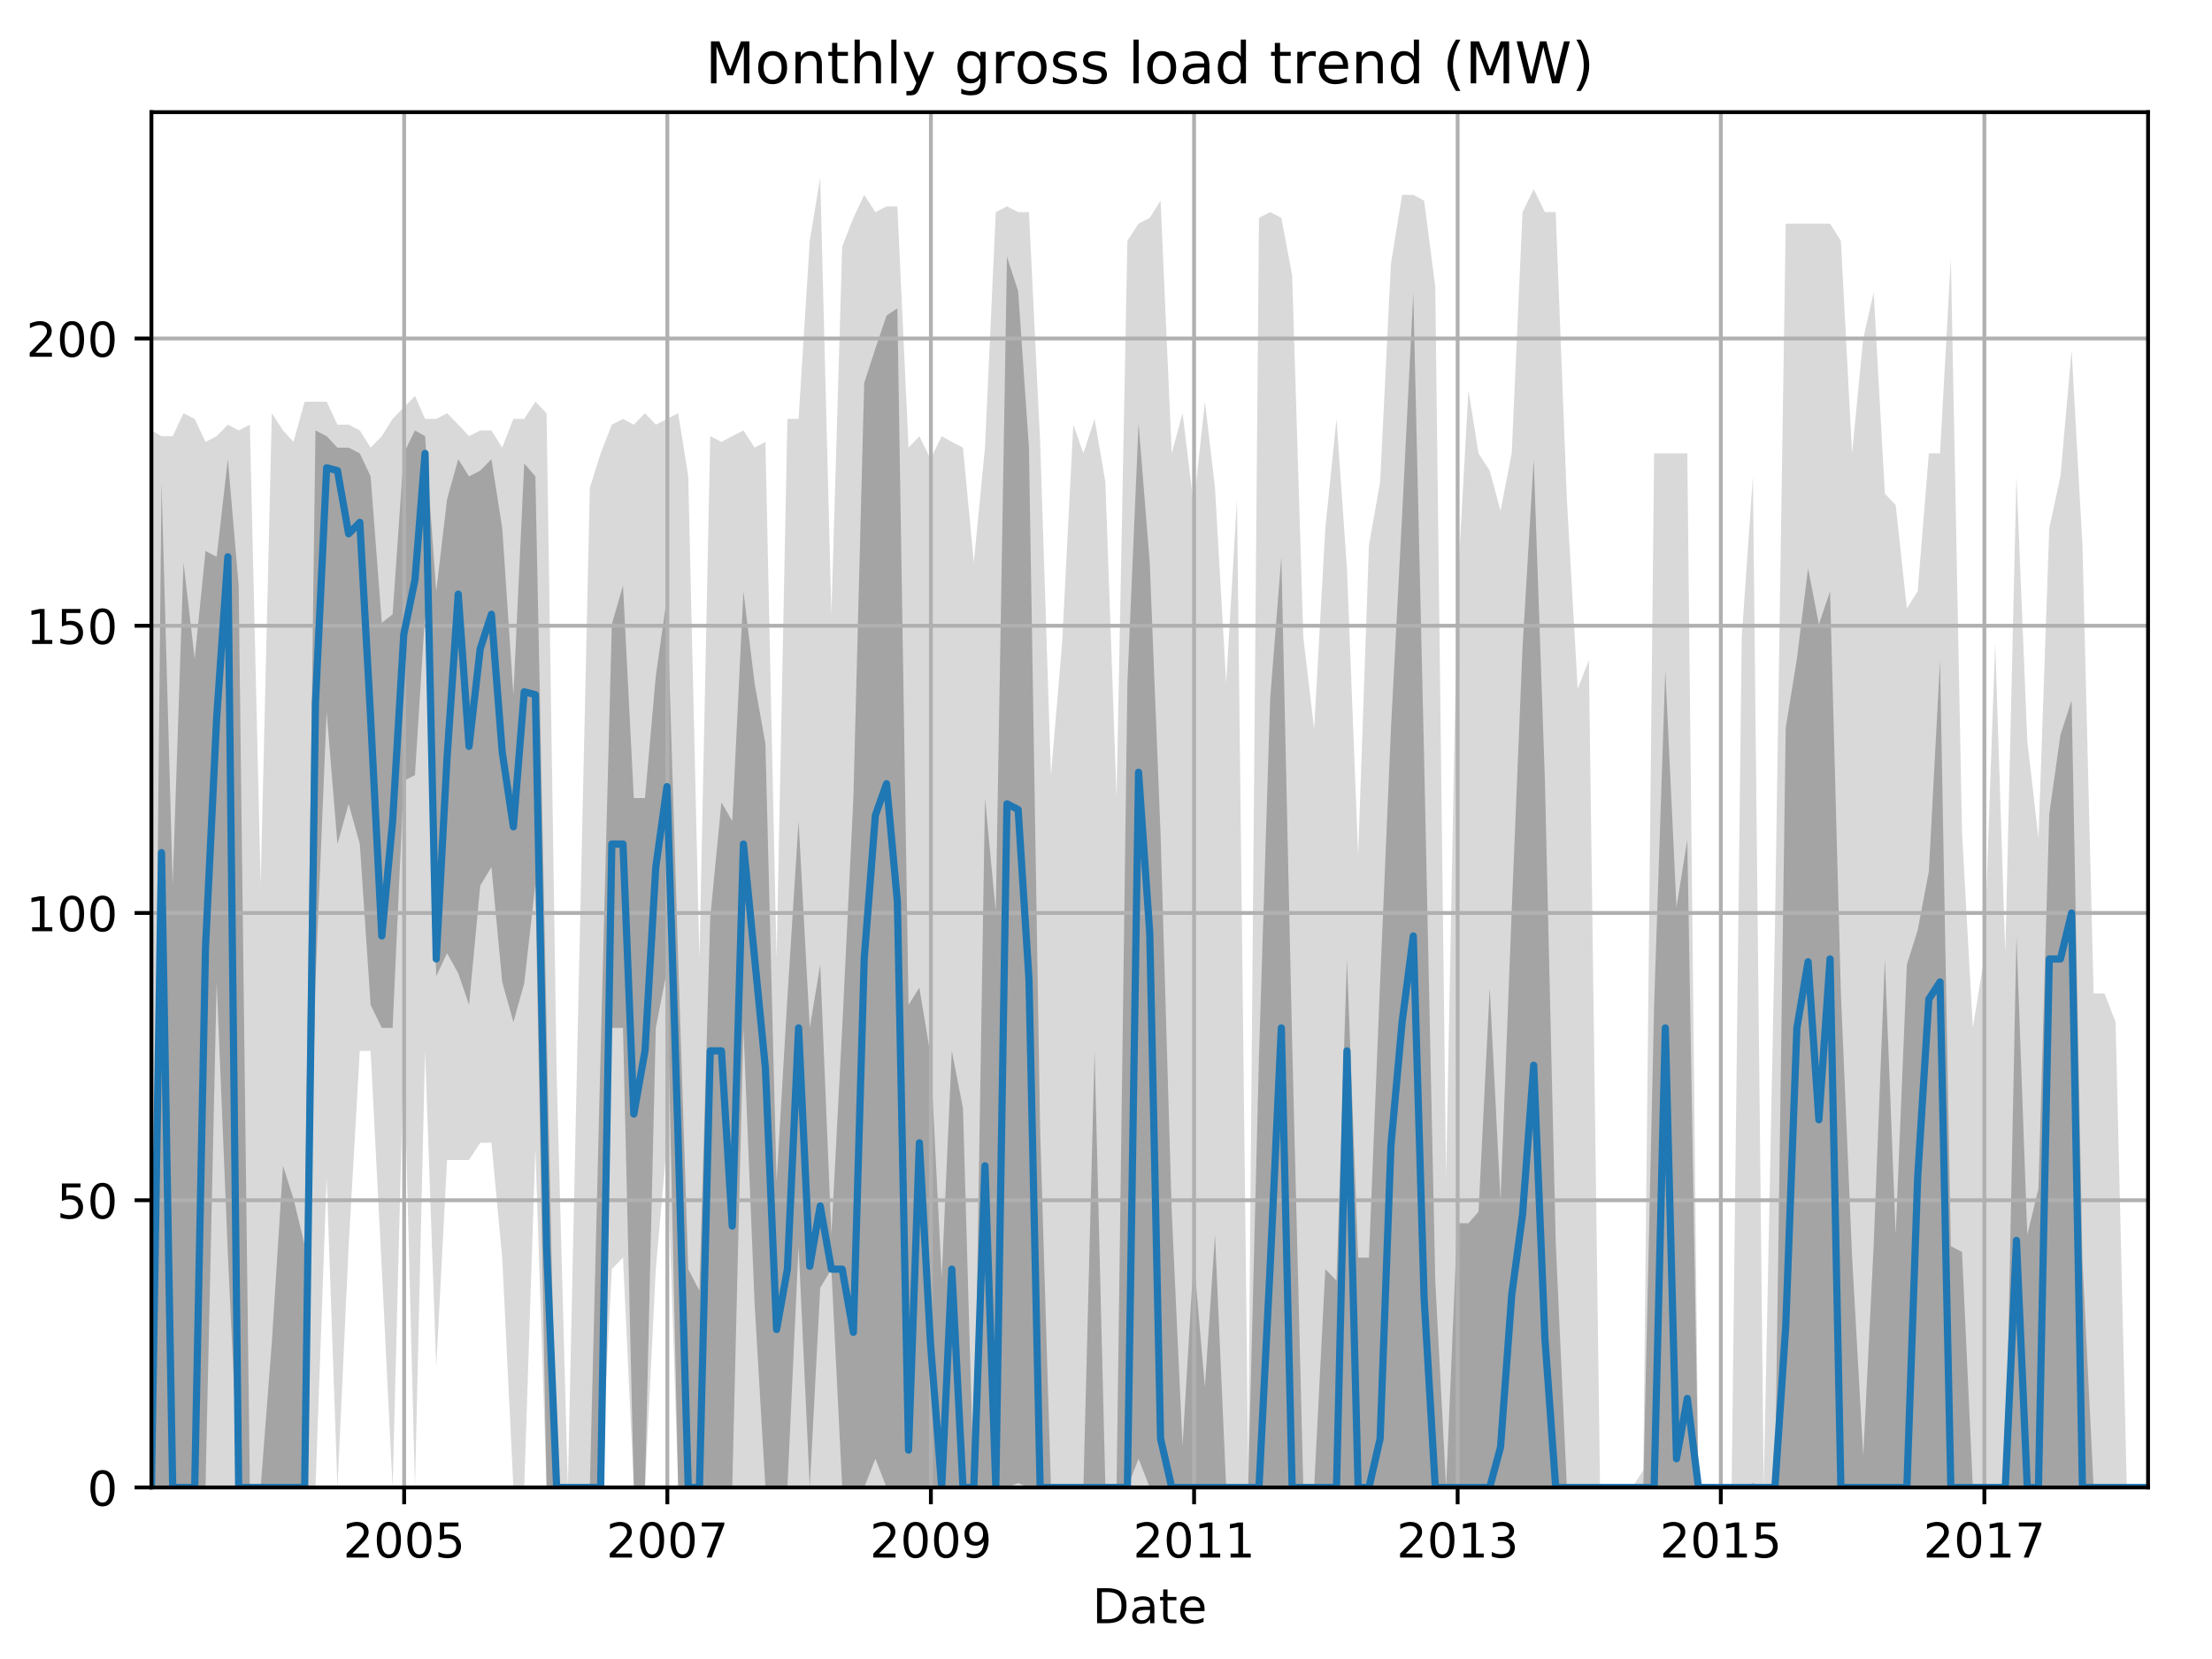 <?xml version="1.0" encoding="utf-8" standalone="no"?>
<!DOCTYPE svg PUBLIC "-//W3C//DTD SVG 1.1//EN"
  "http://www.w3.org/Graphics/SVG/1.1/DTD/svg11.dtd">
<!-- Created with matplotlib (http://matplotlib.org/) -->
<svg height="345.6pt" version="1.1" viewBox="0 0 460.8 345.6" width="460.8pt" xmlns="http://www.w3.org/2000/svg" xmlns:xlink="http://www.w3.org/1999/xlink">
 <defs>
  <style type="text/css">
*{stroke-linecap:butt;stroke-linejoin:round;}
  </style>
 </defs>
 <g id="figure_1">
  <g id="patch_1">
   <path d="M 0 345.6 
L 460.8 345.6 
L 460.8 0 
L 0 0 
z
" style="fill:none;"/>
  </g>
  <g id="axes_1">
   <g id="patch_2">
    <path d="M 31.543 309.863 
L 447.48 309.863 
L 447.48 23.365 
L 31.543 23.365 
z
" style="fill:none;"/>
   </g>
   <g id="PolyCollection_1">
    <path clip-path="url(#p6b92e1f0df)" d="M 31.543 89.664 
L 31.543 309.863 
L 33.646 309.863 
L 35.974 309.863 
L 38.227 309.863 
L 40.556 309.863 
L 42.809 309.863 
L 45.137 309.863 
L 47.465 309.863 
L 49.719 309.863 
L 52.047 309.863 
L 54.3 309.863 
L 56.628 309.863 
L 58.957 309.863 
L 61.135 309.863 
L 63.463 309.863 
L 65.716 309.863 
L 68.045 245.24 
L 70.298 309.863 
L 72.626 259.601 
L 74.954 218.912 
L 77.207 218.912 
L 79.536 264.388 
L 81.789 309.863 
L 84.117 218.912 
L 86.445 309.863 
L 88.548 218.912 
L 90.877 284.732 
L 93.13 241.65 
L 95.458 241.65 
L 97.711 241.65 
L 100.04 238.059 
L 102.368 238.059 
L 104.621 261.994 
L 106.949 309.863 
L 109.203 309.863 
L 111.531 239.256 
L 113.859 309.863 
L 115.962 309.863 
L 118.29 309.863 
L 120.544 309.863 
L 122.872 309.863 
L 125.125 309.863 
L 127.453 264.388 
L 129.782 261.994 
L 132.035 309.863 
L 134.363 309.863 
L 136.616 264.388 
L 138.945 238.059 
L 141.273 309.863 
L 143.376 309.863 
L 145.704 309.863 
L 147.957 309.863 
L 150.286 309.863 
L 152.539 309.863 
L 154.867 309.863 
L 157.195 309.863 
L 159.449 309.863 
L 161.777 309.863 
L 164.03 309.863 
L 166.358 309.863 
L 168.687 309.863 
L 170.865 309.863 
L 173.193 309.863 
L 175.446 309.863 
L 177.774 309.863 
L 180.028 309.863 
L 182.356 309.863 
L 184.684 309.863 
L 186.937 309.863 
L 189.266 309.863 
L 191.519 309.863 
L 193.847 309.863 
L 196.175 309.863 
L 198.278 309.863 
L 200.607 309.863 
L 202.86 309.863 
L 205.188 309.863 
L 207.441 309.863 
L 209.77 309.863 
L 212.098 309.863 
L 214.351 309.863 
L 216.679 309.863 
L 218.932 309.863 
L 221.261 309.863 
L 223.589 309.863 
L 225.692 309.863 
L 228.02 309.863 
L 230.273 309.863 
L 232.602 309.863 
L 234.855 309.863 
L 237.183 309.863 
L 239.512 309.863 
L 241.765 309.863 
L 244.093 309.863 
L 246.346 309.863 
L 248.674 309.863 
L 251.003 309.863 
L 253.106 309.863 
L 255.434 309.863 
L 257.687 309.863 
L 260.015 309.863 
L 262.269 309.863 
L 264.597 309.863 
L 266.925 309.863 
L 269.178 309.863 
L 271.507 309.863 
L 273.76 309.863 
L 276.088 309.863 
L 278.416 309.863 
L 280.594 309.863 
L 282.923 309.863 
L 285.176 309.863 
L 287.504 309.863 
L 289.757 309.863 
L 292.086 309.863 
L 294.414 309.863 
L 296.667 309.863 
L 298.995 309.863 
L 301.249 309.863 
L 303.577 309.863 
L 305.905 309.863 
L 308.008 309.863 
L 310.336 309.863 
L 312.59 309.863 
L 314.918 309.863 
L 317.171 309.863 
L 319.499 309.863 
L 321.828 309.863 
L 324.081 309.863 
L 326.409 309.863 
L 328.662 309.863 
L 330.991 309.863 
L 333.319 309.863 
L 335.422 309.863 
L 337.75 309.863 
L 340.003 309.863 
L 342.332 309.863 
L 344.585 309.863 
L 346.913 309.863 
L 349.241 309.863 
L 351.495 309.863 
L 353.823 309.863 
L 356.076 309.863 
L 358.404 309.863 
L 360.733 309.863 
L 362.836 309.863 
L 365.164 309.863 
L 367.417 309.863 
L 369.745 309.863 
L 371.998 309.863 
L 374.327 309.863 
L 376.655 309.863 
L 378.908 309.863 
L 381.237 309.863 
L 383.49 309.863 
L 385.818 309.863 
L 388.146 309.863 
L 390.324 309.863 
L 392.653 309.863 
L 394.906 309.863 
L 397.234 309.863 
L 399.487 309.863 
L 401.816 309.863 
L 404.144 309.863 
L 406.397 309.863 
L 408.725 309.863 
L 410.978 309.863 
L 413.307 309.863 
L 415.635 309.863 
L 417.738 309.863 
L 420.066 309.863 
L 422.319 309.863 
L 424.648 309.863 
L 426.901 309.863 
L 429.229 309.863 
L 431.558 309.863 
L 433.811 309.863 
L 436.139 309.863 
L 438.392 309.863 
L 440.72 309.863 
L 443.049 309.863 
L 445.152 309.863 
L 447.48 309.863 
L 447.48 309.863 
L 447.48 309.863 
L 445.152 309.863 
L 443.049 309.863 
L 440.72 212.928 
L 438.392 206.944 
L 436.139 206.944 
L 433.811 113.599 
L 431.558 72.91 
L 429.229 99.238 
L 426.901 110.009 
L 424.648 174.632 
L 422.319 154.288 
L 420.066 99.238 
L 417.738 198.567 
L 415.635 133.943 
L 413.307 199.764 
L 410.978 214.125 
L 408.725 173.436 
L 406.397 53.762 
L 404.144 94.451 
L 401.816 94.451 
L 399.487 123.173 
L 397.234 126.763 
L 394.906 105.222 
L 392.653 102.828 
L 390.324 60.943 
L 388.146 70.516 
L 385.818 94.451 
L 383.49 50.172 
L 381.237 46.582 
L 378.908 46.582 
L 376.655 46.582 
L 374.327 46.582 
L 371.998 46.582 
L 369.745 193.78 
L 367.417 309.863 
L 365.164 99.238 
L 362.836 132.747 
L 360.733 309.863 
L 358.404 309.863 
L 356.076 309.863 
L 353.823 309.863 
L 351.495 94.451 
L 349.241 94.451 
L 346.913 94.451 
L 344.585 94.451 
L 342.332 306.273 
L 340.003 309.863 
L 337.75 309.863 
L 335.422 309.863 
L 333.319 309.863 
L 330.991 137.534 
L 328.662 143.517 
L 326.409 104.025 
L 324.081 44.188 
L 321.828 44.188 
L 319.499 39.401 
L 317.171 44.188 
L 314.918 94.451 
L 312.59 106.418 
L 310.336 98.041 
L 308.008 94.451 
L 305.905 81.287 
L 303.577 123.173 
L 301.249 245.24 
L 298.995 59.746 
L 296.667 41.795 
L 294.414 40.598 
L 292.086 40.598 
L 289.757 54.959 
L 287.504 100.435 
L 285.176 113.599 
L 282.923 178.223 
L 280.594 118.386 
L 278.416 87.271 
L 276.088 110.009 
L 273.76 151.894 
L 271.507 132.747 
L 269.178 57.352 
L 266.925 45.385 
L 264.597 44.188 
L 262.269 45.385 
L 260.015 305.077 
L 257.687 104.025 
L 255.434 142.321 
L 253.106 101.632 
L 251.003 83.681 
L 248.674 105.222 
L 246.346 86.074 
L 244.093 94.451 
L 241.765 41.795 
L 239.512 45.385 
L 237.183 46.582 
L 234.855 50.172 
L 232.602 166.255 
L 230.273 100.435 
L 228.02 87.271 
L 225.692 94.451 
L 223.589 88.467 
L 221.261 133.943 
L 218.932 161.468 
L 216.679 92.058 
L 214.351 44.188 
L 212.098 44.188 
L 209.77 42.992 
L 207.441 44.188 
L 205.188 93.254 
L 202.86 117.189 
L 200.607 93.254 
L 198.278 92.058 
L 196.175 90.861 
L 193.847 95.648 
L 191.519 90.861 
L 189.266 93.254 
L 186.937 42.992 
L 184.684 42.992 
L 182.356 44.188 
L 180.028 40.598 
L 177.774 45.385 
L 175.446 51.369 
L 173.193 127.96 
L 170.865 37.008 
L 168.687 50.172 
L 166.358 87.271 
L 164.03 87.271 
L 161.777 199.764 
L 159.449 92.058 
L 157.195 93.254 
L 154.867 89.664 
L 152.539 90.861 
L 150.286 92.058 
L 147.957 90.861 
L 145.704 199.764 
L 143.376 99.238 
L 141.273 86.074 
L 138.945 87.271 
L 136.616 88.467 
L 134.363 86.074 
L 132.035 88.467 
L 129.782 87.271 
L 127.453 88.467 
L 125.125 94.451 
L 122.872 101.632 
L 120.544 205.748 
L 118.29 309.863 
L 115.962 223.699 
L 113.859 86.074 
L 111.531 83.681 
L 109.203 87.271 
L 106.949 87.271 
L 104.621 93.254 
L 102.368 89.664 
L 100.04 89.664 
L 97.711 90.861 
L 95.458 88.467 
L 93.13 86.074 
L 90.877 87.271 
L 88.548 87.271 
L 86.445 82.484 
L 84.117 84.877 
L 81.789 87.271 
L 79.536 90.861 
L 77.207 93.254 
L 74.954 89.664 
L 72.626 88.467 
L 70.298 88.467 
L 68.045 83.681 
L 65.716 83.681 
L 63.463 83.681 
L 61.135 92.058 
L 58.957 89.664 
L 56.628 86.074 
L 54.3 184.206 
L 52.047 88.467 
L 49.719 89.664 
L 47.465 88.467 
L 45.137 90.861 
L 42.809 92.058 
L 40.556 87.271 
L 38.227 86.074 
L 35.974 90.861 
L 33.646 90.861 
L 31.543 89.664 
z
" style="fill:#808080;fill-opacity:0.3;"/>
   </g>
   <g id="PolyCollection_2">
    <path clip-path="url(#p6b92e1f0df)" d="M 31.543 309.863 
L 31.543 309.863 
L 33.646 309.863 
L 35.974 309.863 
L 38.227 309.863 
L 40.556 309.863 
L 42.809 309.863 
L 45.137 204.551 
L 47.465 261.097 
L 49.719 309.863 
L 52.047 309.863 
L 54.3 309.863 
L 56.628 309.863 
L 58.957 309.863 
L 61.135 309.863 
L 63.463 309.863 
L 65.716 204.551 
L 68.045 148.304 
L 70.298 175.829 
L 72.626 167.452 
L 74.954 175.829 
L 77.207 209.338 
L 79.536 214.125 
L 81.789 214.125 
L 84.117 162.665 
L 86.445 161.468 
L 88.548 127.96 
L 90.877 203.354 
L 93.13 198.567 
L 95.458 202.756 
L 97.711 209.338 
L 100.04 184.505 
L 102.368 180.616 
L 104.621 204.551 
L 106.949 212.928 
L 109.203 204.85 
L 111.531 184.206 
L 113.859 309.863 
L 115.962 309.863 
L 118.29 309.863 
L 120.544 309.863 
L 122.872 309.863 
L 125.125 309.863 
L 127.453 214.125 
L 129.782 214.125 
L 132.035 309.863 
L 134.363 309.863 
L 136.616 214.125 
L 138.945 202.157 
L 141.273 309.863 
L 143.376 309.863 
L 145.704 309.863 
L 147.957 309.863 
L 150.286 309.863 
L 152.539 309.863 
L 154.867 214.125 
L 157.195 271.568 
L 159.449 309.863 
L 161.777 309.863 
L 164.03 309.863 
L 166.358 259.601 
L 168.687 309.863 
L 170.865 268.277 
L 173.193 264.388 
L 175.446 309.863 
L 177.774 309.863 
L 180.028 309.863 
L 182.356 303.88 
L 184.684 309.863 
L 186.937 309.863 
L 189.266 309.863 
L 191.519 309.863 
L 193.847 309.863 
L 196.175 309.863 
L 198.278 309.863 
L 200.607 309.863 
L 202.86 309.863 
L 205.188 309.863 
L 207.441 309.863 
L 209.77 309.863 
L 212.098 308.966 
L 214.351 309.863 
L 216.679 309.863 
L 218.932 309.863 
L 221.261 309.863 
L 223.589 309.863 
L 225.692 309.863 
L 228.02 309.863 
L 230.273 309.863 
L 232.602 309.863 
L 234.855 309.863 
L 237.183 303.88 
L 239.512 309.863 
L 241.765 309.863 
L 244.093 309.863 
L 246.346 309.863 
L 248.674 309.863 
L 251.003 309.863 
L 253.106 309.863 
L 255.434 309.863 
L 257.687 309.863 
L 260.015 309.863 
L 262.269 309.863 
L 264.597 309.863 
L 266.925 309.863 
L 269.178 309.863 
L 271.507 309.863 
L 273.76 309.863 
L 276.088 309.863 
L 278.416 309.863 
L 280.594 309.863 
L 282.923 309.863 
L 285.176 309.863 
L 287.504 309.863 
L 289.757 309.863 
L 292.086 309.863 
L 294.414 309.863 
L 296.667 309.863 
L 298.995 309.863 
L 301.249 309.863 
L 303.577 309.863 
L 305.905 309.863 
L 308.008 309.863 
L 310.336 309.863 
L 312.59 309.863 
L 314.918 309.863 
L 317.171 309.863 
L 319.499 309.863 
L 321.828 309.863 
L 324.081 309.863 
L 326.409 309.863 
L 328.662 309.863 
L 330.991 309.863 
L 333.319 309.863 
L 335.422 309.863 
L 337.75 309.863 
L 340.003 309.863 
L 342.332 309.863 
L 344.585 309.863 
L 346.913 309.863 
L 349.241 309.863 
L 351.495 309.863 
L 353.823 309.863 
L 356.076 309.863 
L 358.404 309.863 
L 360.733 309.863 
L 362.836 309.863 
L 365.164 309.863 
L 367.417 309.863 
L 369.745 309.863 
L 371.998 309.863 
L 374.327 309.863 
L 376.655 309.863 
L 378.908 309.863 
L 381.237 309.863 
L 383.49 309.863 
L 385.818 309.863 
L 388.146 309.863 
L 390.324 309.863 
L 392.653 309.863 
L 394.906 309.863 
L 397.234 309.863 
L 399.487 309.863 
L 401.816 309.863 
L 404.144 309.863 
L 406.397 309.863 
L 408.725 309.863 
L 410.978 309.863 
L 413.307 309.863 
L 415.635 309.863 
L 417.738 309.863 
L 420.066 309.863 
L 422.319 309.863 
L 424.648 309.863 
L 426.901 309.863 
L 429.229 309.863 
L 431.558 309.863 
L 433.811 309.863 
L 436.139 309.863 
L 438.392 309.863 
L 440.72 309.863 
L 443.049 309.863 
L 445.152 309.863 
L 447.48 309.863 
L 447.48 309.863 
L 447.48 309.863 
L 445.152 309.863 
L 443.049 309.863 
L 440.72 309.863 
L 438.392 309.863 
L 436.139 309.863 
L 433.811 262.592 
L 431.558 145.911 
L 429.229 153.091 
L 426.901 169.546 
L 424.648 247.633 
L 422.319 257.207 
L 420.066 194.977 
L 417.738 309.863 
L 415.635 309.863 
L 413.307 309.863 
L 410.978 309.863 
L 408.725 260.797 
L 406.397 259.601 
L 404.144 137.534 
L 401.816 181.514 
L 399.487 193.78 
L 397.234 200.961 
L 394.906 257.207 
L 392.653 199.764 
L 390.324 259.301 
L 388.146 303.281 
L 385.818 261.695 
L 383.49 206.944 
L 381.237 123.173 
L 378.908 130.054 
L 376.655 118.386 
L 374.327 137.234 
L 371.998 151.595 
L 369.745 309.863 
L 367.417 309.863 
L 365.164 308.966 
L 362.836 309.863 
L 360.733 309.863 
L 358.404 309.863 
L 356.076 309.863 
L 353.823 309.863 
L 351.495 174.932 
L 349.241 188.993 
L 346.913 139.628 
L 344.585 209.338 
L 342.332 309.863 
L 340.003 309.863 
L 337.75 309.863 
L 335.422 309.863 
L 333.319 309.863 
L 330.991 309.863 
L 328.662 309.863 
L 326.409 309.863 
L 324.081 258.703 
L 321.828 162.366 
L 319.499 95.648 
L 317.171 134.841 
L 314.918 189.592 
L 312.59 250.027 
L 310.336 205.748 
L 308.008 252.42 
L 305.905 254.814 
L 303.577 254.814 
L 301.249 309.863 
L 298.995 266.781 
L 296.667 157.878 
L 294.414 60.943 
L 292.086 107.316 
L 289.757 151.894 
L 287.504 204.551 
L 285.176 261.994 
L 282.923 261.994 
L 280.594 199.764 
L 278.416 266.781 
L 276.088 264.388 
L 273.76 309.863 
L 271.507 309.863 
L 269.178 217.117 
L 266.925 115.992 
L 264.597 145.612 
L 262.269 220.108 
L 260.015 309.863 
L 257.687 309.863 
L 255.434 309.863 
L 253.106 257.207 
L 251.003 288.921 
L 248.674 261.994 
L 246.346 301.187 
L 244.093 252.42 
L 241.765 173.735 
L 239.512 117.189 
L 237.183 88.168 
L 234.855 142.321 
L 232.602 309.863 
L 230.273 309.863 
L 228.02 218.912 
L 225.692 309.863 
L 223.589 309.863 
L 221.261 309.863 
L 218.932 309.863 
L 216.679 235.367 
L 214.351 93.254 
L 212.098 60.643 
L 209.77 53.463 
L 207.441 189.891 
L 205.188 166.255 
L 202.86 309.863 
L 200.607 230.879 
L 198.278 218.912 
L 196.175 266.183 
L 193.847 219.809 
L 191.519 205.748 
L 189.266 209.338 
L 186.937 64.234 
L 184.684 65.729 
L 182.356 72.611 
L 180.028 79.791 
L 177.774 166.255 
L 175.446 214.125 
L 173.193 257.207 
L 170.865 200.961 
L 168.687 214.125 
L 166.358 171.042 
L 164.03 207.842 
L 161.777 246.137 
L 159.449 154.886 
L 157.195 142.321 
L 154.867 123.173 
L 152.539 171.042 
L 150.286 167.153 
L 147.957 191.088 
L 145.704 268.875 
L 143.376 264.388 
L 141.273 199.764 
L 138.945 124.37 
L 136.616 140.825 
L 134.363 166.255 
L 132.035 166.255 
L 129.782 121.976 
L 127.453 130.054 
L 125.125 218.912 
L 122.872 309.863 
L 120.544 309.863 
L 118.29 309.863 
L 115.962 309.863 
L 113.859 213.526 
L 111.531 99.238 
L 109.203 96.545 
L 106.949 144.714 
L 104.621 110.009 
L 102.368 95.648 
L 100.04 98.041 
L 97.711 99.238 
L 95.458 95.648 
L 93.13 104.025 
L 90.877 123.173 
L 88.548 90.861 
L 86.445 89.664 
L 84.117 94.451 
L 81.789 127.96 
L 79.536 129.755 
L 77.207 99.238 
L 74.954 94.451 
L 72.626 93.254 
L 70.298 93.254 
L 68.045 90.861 
L 65.716 89.664 
L 63.463 259.301 
L 61.135 249.728 
L 58.957 242.846 
L 56.628 279.646 
L 54.3 309.863 
L 52.047 309.863 
L 49.719 121.976 
L 47.465 95.648 
L 45.137 115.992 
L 42.809 114.796 
L 40.556 137.234 
L 38.227 117.189 
L 35.974 184.206 
L 33.646 100.435 
L 31.543 309.863 
z
" style="fill:#808080;fill-opacity:0.6;"/>
   </g>
   <g id="matplotlib.axis_1">
    <g id="xtick_1">
     <g id="line2d_1">
      <path clip-path="url(#p6b92e1f0df)" d="M 84.192 309.863 
L 84.192 23.365 
" style="fill:none;stroke:#b0b0b0;stroke-linecap:square;stroke-width:0.8;"/>
     </g>
     <g id="line2d_2">
      <defs>
       <path d="M 0 0 
L 0 3.5 
" id="m87826a1f43" style="stroke:#000000;stroke-width:0.8;"/>
      </defs>
      <g>
       <use style="stroke:#000000;stroke-width:0.8;" x="84.192" xlink:href="#m87826a1f43" y="309.863"/>
      </g>
     </g>
     <g id="text_1">
      <!-- 2005 -->
      <defs>
       <path d="M 19.188 8.297 
L 53.609 8.297 
L 53.609 0 
L 7.328 0 
L 7.328 8.297 
Q 12.938 14.109 22.625 23.891 
Q 32.328 33.688 34.812 36.531 
Q 39.547 41.844 41.422 45.531 
Q 43.312 49.219 43.312 52.781 
Q 43.312 58.594 39.234 62.25 
Q 35.156 65.922 28.609 65.922 
Q 23.969 65.922 18.812 64.312 
Q 13.672 62.703 7.812 59.422 
L 7.812 69.391 
Q 13.766 71.781 18.938 73 
Q 24.125 74.219 28.422 74.219 
Q 39.75 74.219 46.484 68.547 
Q 53.219 62.891 53.219 53.422 
Q 53.219 48.922 51.531 44.891 
Q 49.859 40.875 45.406 35.406 
Q 44.188 33.984 37.641 27.219 
Q 31.109 20.453 19.188 8.297 
z
" id="DejaVuSans-32"/>
       <path d="M 31.781 66.406 
Q 24.172 66.406 20.328 58.906 
Q 16.5 51.422 16.5 36.375 
Q 16.5 21.391 20.328 13.891 
Q 24.172 6.391 31.781 6.391 
Q 39.453 6.391 43.281 13.891 
Q 47.125 21.391 47.125 36.375 
Q 47.125 51.422 43.281 58.906 
Q 39.453 66.406 31.781 66.406 
z
M 31.781 74.219 
Q 44.047 74.219 50.516 64.516 
Q 56.984 54.828 56.984 36.375 
Q 56.984 17.969 50.516 8.266 
Q 44.047 -1.422 31.781 -1.422 
Q 19.531 -1.422 13.062 8.266 
Q 6.594 17.969 6.594 36.375 
Q 6.594 54.828 13.062 64.516 
Q 19.531 74.219 31.781 74.219 
z
" id="DejaVuSans-30"/>
       <path d="M 10.797 72.906 
L 49.516 72.906 
L 49.516 64.594 
L 19.828 64.594 
L 19.828 46.734 
Q 21.969 47.469 24.109 47.828 
Q 26.266 48.188 28.422 48.188 
Q 40.625 48.188 47.75 41.5 
Q 54.891 34.812 54.891 23.391 
Q 54.891 11.625 47.562 5.094 
Q 40.234 -1.422 26.906 -1.422 
Q 22.312 -1.422 17.547 -0.641 
Q 12.797 0.141 7.719 1.703 
L 7.719 11.625 
Q 12.109 9.234 16.797 8.062 
Q 21.484 6.891 26.703 6.891 
Q 35.156 6.891 40.078 11.328 
Q 45.016 15.766 45.016 23.391 
Q 45.016 31 40.078 35.438 
Q 35.156 39.891 26.703 39.891 
Q 22.75 39.891 18.812 39.016 
Q 14.891 38.141 10.797 36.281 
z
" id="DejaVuSans-35"/>
      </defs>
      <g transform="translate(71.467 324.462)scale(0.1 -0.1)">
       <use xlink:href="#DejaVuSans-32"/>
       <use x="63.623" xlink:href="#DejaVuSans-30"/>
       <use x="127.246" xlink:href="#DejaVuSans-30"/>
       <use x="190.869" xlink:href="#DejaVuSans-35"/>
      </g>
     </g>
    </g>
    <g id="xtick_2">
     <g id="line2d_3">
      <path clip-path="url(#p6b92e1f0df)" d="M 139.02 309.863 
L 139.02 23.365 
" style="fill:none;stroke:#b0b0b0;stroke-linecap:square;stroke-width:0.8;"/>
     </g>
     <g id="line2d_4">
      <g>
       <use style="stroke:#000000;stroke-width:0.8;" x="139.02" xlink:href="#m87826a1f43" y="309.863"/>
      </g>
     </g>
     <g id="text_2">
      <!-- 2007 -->
      <defs>
       <path d="M 8.203 72.906 
L 55.078 72.906 
L 55.078 68.703 
L 28.609 0 
L 18.312 0 
L 43.219 64.594 
L 8.203 64.594 
z
" id="DejaVuSans-37"/>
      </defs>
      <g transform="translate(126.295 324.462)scale(0.1 -0.1)">
       <use xlink:href="#DejaVuSans-32"/>
       <use x="63.623" xlink:href="#DejaVuSans-30"/>
       <use x="127.246" xlink:href="#DejaVuSans-30"/>
       <use x="190.869" xlink:href="#DejaVuSans-37"/>
      </g>
     </g>
    </g>
    <g id="xtick_3">
     <g id="line2d_5">
      <path clip-path="url(#p6b92e1f0df)" d="M 193.922 309.863 
L 193.922 23.365 
" style="fill:none;stroke:#b0b0b0;stroke-linecap:square;stroke-width:0.8;"/>
     </g>
     <g id="line2d_6">
      <g>
       <use style="stroke:#000000;stroke-width:0.8;" x="193.922" xlink:href="#m87826a1f43" y="309.863"/>
      </g>
     </g>
     <g id="text_3">
      <!-- 2009 -->
      <defs>
       <path d="M 10.984 1.516 
L 10.984 10.5 
Q 14.703 8.734 18.5 7.812 
Q 22.312 6.891 25.984 6.891 
Q 35.75 6.891 40.891 13.453 
Q 46.047 20.016 46.781 33.406 
Q 43.953 29.203 39.594 26.953 
Q 35.25 24.703 29.984 24.703 
Q 19.047 24.703 12.672 31.312 
Q 6.297 37.938 6.297 49.422 
Q 6.297 60.641 12.938 67.422 
Q 19.578 74.219 30.609 74.219 
Q 43.266 74.219 49.922 64.516 
Q 56.594 54.828 56.594 36.375 
Q 56.594 19.141 48.406 8.859 
Q 40.234 -1.422 26.422 -1.422 
Q 22.703 -1.422 18.891 -0.688 
Q 15.094 0.047 10.984 1.516 
z
M 30.609 32.422 
Q 37.25 32.422 41.125 36.953 
Q 45.016 41.5 45.016 49.422 
Q 45.016 57.281 41.125 61.844 
Q 37.25 66.406 30.609 66.406 
Q 23.969 66.406 20.094 61.844 
Q 16.219 57.281 16.219 49.422 
Q 16.219 41.5 20.094 36.953 
Q 23.969 32.422 30.609 32.422 
z
" id="DejaVuSans-39"/>
      </defs>
      <g transform="translate(181.197 324.462)scale(0.1 -0.1)">
       <use xlink:href="#DejaVuSans-32"/>
       <use x="63.623" xlink:href="#DejaVuSans-30"/>
       <use x="127.246" xlink:href="#DejaVuSans-30"/>
       <use x="190.869" xlink:href="#DejaVuSans-39"/>
      </g>
     </g>
    </g>
    <g id="xtick_4">
     <g id="line2d_7">
      <path clip-path="url(#p6b92e1f0df)" d="M 248.75 309.863 
L 248.75 23.365 
" style="fill:none;stroke:#b0b0b0;stroke-linecap:square;stroke-width:0.8;"/>
     </g>
     <g id="line2d_8">
      <g>
       <use style="stroke:#000000;stroke-width:0.8;" x="248.75" xlink:href="#m87826a1f43" y="309.863"/>
      </g>
     </g>
     <g id="text_4">
      <!-- 2011 -->
      <defs>
       <path d="M 12.406 8.297 
L 28.516 8.297 
L 28.516 63.922 
L 10.984 60.406 
L 10.984 69.391 
L 28.422 72.906 
L 38.281 72.906 
L 38.281 8.297 
L 54.391 8.297 
L 54.391 0 
L 12.406 0 
z
" id="DejaVuSans-31"/>
      </defs>
      <g transform="translate(236.025 324.462)scale(0.1 -0.1)">
       <use xlink:href="#DejaVuSans-32"/>
       <use x="63.623" xlink:href="#DejaVuSans-30"/>
       <use x="127.246" xlink:href="#DejaVuSans-31"/>
       <use x="190.869" xlink:href="#DejaVuSans-31"/>
      </g>
     </g>
    </g>
    <g id="xtick_5">
     <g id="line2d_9">
      <path clip-path="url(#p6b92e1f0df)" d="M 303.652 309.863 
L 303.652 23.365 
" style="fill:none;stroke:#b0b0b0;stroke-linecap:square;stroke-width:0.8;"/>
     </g>
     <g id="line2d_10">
      <g>
       <use style="stroke:#000000;stroke-width:0.8;" x="303.652" xlink:href="#m87826a1f43" y="309.863"/>
      </g>
     </g>
     <g id="text_5">
      <!-- 2013 -->
      <defs>
       <path d="M 40.578 39.312 
Q 47.656 37.797 51.625 33 
Q 55.609 28.219 55.609 21.188 
Q 55.609 10.406 48.188 4.484 
Q 40.766 -1.422 27.094 -1.422 
Q 22.516 -1.422 17.656 -0.516 
Q 12.797 0.391 7.625 2.203 
L 7.625 11.719 
Q 11.719 9.328 16.594 8.109 
Q 21.484 6.891 26.812 6.891 
Q 36.078 6.891 40.938 10.547 
Q 45.797 14.203 45.797 21.188 
Q 45.797 27.641 41.281 31.266 
Q 36.766 34.906 28.719 34.906 
L 20.219 34.906 
L 20.219 43.016 
L 29.109 43.016 
Q 36.375 43.016 40.234 45.922 
Q 44.094 48.828 44.094 54.297 
Q 44.094 59.906 40.109 62.906 
Q 36.141 65.922 28.719 65.922 
Q 24.656 65.922 20.016 65.031 
Q 15.375 64.156 9.812 62.312 
L 9.812 71.094 
Q 15.438 72.656 20.344 73.438 
Q 25.25 74.219 29.594 74.219 
Q 40.828 74.219 47.359 69.109 
Q 53.906 64.016 53.906 55.328 
Q 53.906 49.266 50.438 45.094 
Q 46.969 40.922 40.578 39.312 
z
" id="DejaVuSans-33"/>
      </defs>
      <g transform="translate(290.927 324.462)scale(0.1 -0.1)">
       <use xlink:href="#DejaVuSans-32"/>
       <use x="63.623" xlink:href="#DejaVuSans-30"/>
       <use x="127.246" xlink:href="#DejaVuSans-31"/>
       <use x="190.869" xlink:href="#DejaVuSans-33"/>
      </g>
     </g>
    </g>
    <g id="xtick_6">
     <g id="line2d_11">
      <path clip-path="url(#p6b92e1f0df)" d="M 358.479 309.863 
L 358.479 23.365 
" style="fill:none;stroke:#b0b0b0;stroke-linecap:square;stroke-width:0.8;"/>
     </g>
     <g id="line2d_12">
      <g>
       <use style="stroke:#000000;stroke-width:0.8;" x="358.479" xlink:href="#m87826a1f43" y="309.863"/>
      </g>
     </g>
     <g id="text_6">
      <!-- 2015 -->
      <g transform="translate(345.754 324.462)scale(0.1 -0.1)">
       <use xlink:href="#DejaVuSans-32"/>
       <use x="63.623" xlink:href="#DejaVuSans-30"/>
       <use x="127.246" xlink:href="#DejaVuSans-31"/>
       <use x="190.869" xlink:href="#DejaVuSans-35"/>
      </g>
     </g>
    </g>
    <g id="xtick_7">
     <g id="line2d_13">
      <path clip-path="url(#p6b92e1f0df)" d="M 413.382 309.863 
L 413.382 23.365 
" style="fill:none;stroke:#b0b0b0;stroke-linecap:square;stroke-width:0.8;"/>
     </g>
     <g id="line2d_14">
      <g>
       <use style="stroke:#000000;stroke-width:0.8;" x="413.382" xlink:href="#m87826a1f43" y="309.863"/>
      </g>
     </g>
     <g id="text_7">
      <!-- 2017 -->
      <g transform="translate(400.657 324.462)scale(0.1 -0.1)">
       <use xlink:href="#DejaVuSans-32"/>
       <use x="63.623" xlink:href="#DejaVuSans-30"/>
       <use x="127.246" xlink:href="#DejaVuSans-31"/>
       <use x="190.869" xlink:href="#DejaVuSans-37"/>
      </g>
     </g>
    </g>
    <g id="text_8">
     <!-- Date -->
     <defs>
      <path d="M 19.672 64.797 
L 19.672 8.109 
L 31.594 8.109 
Q 46.688 8.109 53.688 14.938 
Q 60.688 21.781 60.688 36.531 
Q 60.688 51.172 53.688 57.984 
Q 46.688 64.797 31.594 64.797 
z
M 9.812 72.906 
L 30.078 72.906 
Q 51.266 72.906 61.172 64.094 
Q 71.094 55.281 71.094 36.531 
Q 71.094 17.672 61.125 8.828 
Q 51.172 0 30.078 0 
L 9.812 0 
z
" id="DejaVuSans-44"/>
      <path d="M 34.281 27.484 
Q 23.391 27.484 19.188 25 
Q 14.984 22.516 14.984 16.5 
Q 14.984 11.719 18.141 8.906 
Q 21.297 6.109 26.703 6.109 
Q 34.188 6.109 38.703 11.406 
Q 43.219 16.703 43.219 25.484 
L 43.219 27.484 
z
M 52.203 31.203 
L 52.203 0 
L 43.219 0 
L 43.219 8.297 
Q 40.141 3.328 35.547 0.953 
Q 30.953 -1.422 24.312 -1.422 
Q 15.922 -1.422 10.953 3.297 
Q 6 8.016 6 15.922 
Q 6 25.141 12.172 29.828 
Q 18.359 34.516 30.609 34.516 
L 43.219 34.516 
L 43.219 35.406 
Q 43.219 41.609 39.141 45 
Q 35.062 48.391 27.688 48.391 
Q 23 48.391 18.547 47.266 
Q 14.109 46.141 10.016 43.891 
L 10.016 52.203 
Q 14.938 54.109 19.578 55.047 
Q 24.219 56 28.609 56 
Q 40.484 56 46.344 49.844 
Q 52.203 43.703 52.203 31.203 
z
" id="DejaVuSans-61"/>
      <path d="M 18.312 70.219 
L 18.312 54.688 
L 36.812 54.688 
L 36.812 47.703 
L 18.312 47.703 
L 18.312 18.016 
Q 18.312 11.328 20.141 9.422 
Q 21.969 7.516 27.594 7.516 
L 36.812 7.516 
L 36.812 0 
L 27.594 0 
Q 17.188 0 13.234 3.875 
Q 9.281 7.766 9.281 18.016 
L 9.281 47.703 
L 2.688 47.703 
L 2.688 54.688 
L 9.281 54.688 
L 9.281 70.219 
z
" id="DejaVuSans-74"/>
      <path d="M 56.203 29.594 
L 56.203 25.203 
L 14.891 25.203 
Q 15.484 15.922 20.484 11.062 
Q 25.484 6.203 34.422 6.203 
Q 39.594 6.203 44.453 7.469 
Q 49.312 8.734 54.109 11.281 
L 54.109 2.781 
Q 49.266 0.734 44.188 -0.344 
Q 39.109 -1.422 33.891 -1.422 
Q 20.797 -1.422 13.156 6.188 
Q 5.516 13.812 5.516 26.812 
Q 5.516 40.234 12.766 48.109 
Q 20.016 56 32.328 56 
Q 43.359 56 49.781 48.891 
Q 56.203 41.797 56.203 29.594 
z
M 47.219 32.234 
Q 47.125 39.594 43.094 43.984 
Q 39.062 48.391 32.422 48.391 
Q 24.906 48.391 20.391 44.141 
Q 15.875 39.891 15.188 32.172 
z
" id="DejaVuSans-65"/>
     </defs>
     <g transform="translate(227.561 338.14)scale(0.1 -0.1)">
      <use xlink:href="#DejaVuSans-44"/>
      <use x="77.002" xlink:href="#DejaVuSans-61"/>
      <use x="138.281" xlink:href="#DejaVuSans-74"/>
      <use x="177.49" xlink:href="#DejaVuSans-65"/>
     </g>
    </g>
   </g>
   <g id="matplotlib.axis_2">
    <g id="ytick_1">
     <g id="line2d_15">
      <path clip-path="url(#p6b92e1f0df)" d="M 31.543 309.863 
L 447.48 309.863 
" style="fill:none;stroke:#b0b0b0;stroke-linecap:square;stroke-width:0.8;"/>
     </g>
     <g id="line2d_16">
      <defs>
       <path d="M 0 0 
L -3.5 0 
" id="mdc11cb505b" style="stroke:#000000;stroke-width:0.8;"/>
      </defs>
      <g>
       <use style="stroke:#000000;stroke-width:0.8;" x="31.543" xlink:href="#mdc11cb505b" y="309.863"/>
      </g>
     </g>
     <g id="text_9">
      <!-- 0 -->
      <g transform="translate(18.18 313.663)scale(0.1 -0.1)">
       <use xlink:href="#DejaVuSans-30"/>
      </g>
     </g>
    </g>
    <g id="ytick_2">
     <g id="line2d_17">
      <path clip-path="url(#p6b92e1f0df)" d="M 31.543 250.027 
L 447.48 250.027 
" style="fill:none;stroke:#b0b0b0;stroke-linecap:square;stroke-width:0.8;"/>
     </g>
     <g id="line2d_18">
      <g>
       <use style="stroke:#000000;stroke-width:0.8;" x="31.543" xlink:href="#mdc11cb505b" y="250.027"/>
      </g>
     </g>
     <g id="text_10">
      <!-- 50 -->
      <g transform="translate(11.818 253.826)scale(0.1 -0.1)">
       <use xlink:href="#DejaVuSans-35"/>
       <use x="63.623" xlink:href="#DejaVuSans-30"/>
      </g>
     </g>
    </g>
    <g id="ytick_3">
     <g id="line2d_19">
      <path clip-path="url(#p6b92e1f0df)" d="M 31.543 190.19 
L 447.48 190.19 
" style="fill:none;stroke:#b0b0b0;stroke-linecap:square;stroke-width:0.8;"/>
     </g>
     <g id="line2d_20">
      <g>
       <use style="stroke:#000000;stroke-width:0.8;" x="31.543" xlink:href="#mdc11cb505b" y="190.19"/>
      </g>
     </g>
     <g id="text_11">
      <!-- 100 -->
      <g transform="translate(5.455 193.989)scale(0.1 -0.1)">
       <use xlink:href="#DejaVuSans-31"/>
       <use x="63.623" xlink:href="#DejaVuSans-30"/>
       <use x="127.246" xlink:href="#DejaVuSans-30"/>
      </g>
     </g>
    </g>
    <g id="ytick_4">
     <g id="line2d_21">
      <path clip-path="url(#p6b92e1f0df)" d="M 31.543 130.353 
L 447.48 130.353 
" style="fill:none;stroke:#b0b0b0;stroke-linecap:square;stroke-width:0.8;"/>
     </g>
     <g id="line2d_22">
      <g>
       <use style="stroke:#000000;stroke-width:0.8;" x="31.543" xlink:href="#mdc11cb505b" y="130.353"/>
      </g>
     </g>
     <g id="text_12">
      <!-- 150 -->
      <g transform="translate(5.455 134.152)scale(0.1 -0.1)">
       <use xlink:href="#DejaVuSans-31"/>
       <use x="63.623" xlink:href="#DejaVuSans-35"/>
       <use x="127.246" xlink:href="#DejaVuSans-30"/>
      </g>
     </g>
    </g>
    <g id="ytick_5">
     <g id="line2d_23">
      <path clip-path="url(#p6b92e1f0df)" d="M 31.543 70.516 
L 447.48 70.516 
" style="fill:none;stroke:#b0b0b0;stroke-linecap:square;stroke-width:0.8;"/>
     </g>
     <g id="line2d_24">
      <g>
       <use style="stroke:#000000;stroke-width:0.8;" x="31.543" xlink:href="#mdc11cb505b" y="70.516"/>
      </g>
     </g>
     <g id="text_13">
      <!-- 200 -->
      <g transform="translate(5.455 74.316)scale(0.1 -0.1)">
       <use xlink:href="#DejaVuSans-32"/>
       <use x="63.623" xlink:href="#DejaVuSans-30"/>
       <use x="127.246" xlink:href="#DejaVuSans-30"/>
      </g>
     </g>
    </g>
   </g>
   <g id="line2d_25">
    <path clip-path="url(#p6b92e1f0df)" d="M 31.543 309.863 
L 33.646 177.624 
L 35.974 309.863 
L 40.556 309.863 
L 42.809 197.37 
L 45.137 149.501 
L 47.465 115.992 
L 49.719 309.863 
L 63.463 309.863 
L 65.716 146.509 
L 68.045 97.443 
L 70.298 98.041 
L 72.626 111.205 
L 74.954 108.812 
L 77.207 149.501 
L 79.536 194.977 
L 81.789 171.042 
L 84.117 132.148 
L 86.445 120.779 
L 88.548 94.451 
L 90.877 199.764 
L 93.13 157.878 
L 95.458 123.771 
L 97.711 155.485 
L 100.04 135.14 
L 102.368 127.96 
L 104.621 156.681 
L 106.949 172.239 
L 109.203 144.116 
L 111.531 144.714 
L 113.859 259.601 
L 115.962 309.863 
L 125.125 309.863 
L 127.453 175.829 
L 129.782 175.829 
L 132.035 232.076 
L 134.363 218.912 
L 136.616 180.616 
L 138.945 163.862 
L 141.273 237.461 
L 143.376 309.863 
L 145.704 309.863 
L 147.957 218.912 
L 150.286 218.912 
L 152.539 255.412 
L 154.867 175.829 
L 159.449 222.502 
L 161.777 276.953 
L 164.03 264.388 
L 166.358 214.125 
L 168.687 263.789 
L 170.865 251.223 
L 173.193 264.388 
L 175.446 264.388 
L 177.774 277.552 
L 180.028 199.764 
L 182.356 169.845 
L 184.684 163.263 
L 186.937 187.796 
L 189.266 302.085 
L 191.519 238.059 
L 193.847 279.945 
L 196.175 309.863 
L 198.278 264.388 
L 200.607 309.863 
L 202.86 309.863 
L 205.188 242.846 
L 207.441 309.863 
L 209.77 167.452 
L 212.098 168.649 
L 214.351 203.952 
L 216.679 309.863 
L 234.855 309.863 
L 237.183 160.87 
L 239.512 194.379 
L 241.765 299.691 
L 244.093 309.863 
L 262.269 309.863 
L 264.597 263.789 
L 266.925 214.125 
L 269.178 309.863 
L 278.416 309.863 
L 280.594 218.912 
L 282.923 309.863 
L 285.176 309.863 
L 287.504 299.691 
L 289.757 238.658 
L 292.086 212.928 
L 294.414 194.977 
L 296.667 270.371 
L 298.995 309.863 
L 310.336 309.863 
L 312.59 301.486 
L 314.918 269.773 
L 317.171 253.019 
L 319.499 221.903 
L 321.828 278.748 
L 324.081 309.863 
L 344.585 309.863 
L 346.913 214.125 
L 349.241 303.88 
L 351.495 291.314 
L 353.823 309.863 
L 369.745 309.863 
L 371.998 276.355 
L 374.327 214.125 
L 376.655 200.362 
L 378.908 233.272 
L 381.237 199.764 
L 383.49 309.863 
L 397.234 309.863 
L 399.487 245.24 
L 401.816 208.141 
L 404.144 204.551 
L 406.397 309.863 
L 417.738 309.863 
L 420.066 258.404 
L 422.319 309.863 
L 424.648 309.863 
L 426.901 199.764 
L 429.229 199.764 
L 431.558 190.19 
L 433.811 309.863 
L 447.48 309.863 
L 447.48 309.863 
" style="fill:none;stroke:#1f77b4;stroke-linecap:square;stroke-width:1.5;"/>
   </g>
   <g id="patch_3">
    <path d="M 31.543 309.863 
L 31.543 23.365 
" style="fill:none;stroke:#000000;stroke-linecap:square;stroke-linejoin:miter;stroke-width:0.8;"/>
   </g>
   <g id="patch_4">
    <path d="M 447.48 309.863 
L 447.48 23.365 
" style="fill:none;stroke:#000000;stroke-linecap:square;stroke-linejoin:miter;stroke-width:0.8;"/>
   </g>
   <g id="patch_5">
    <path d="M 31.543 309.863 
L 447.48 309.863 
" style="fill:none;stroke:#000000;stroke-linecap:square;stroke-linejoin:miter;stroke-width:0.8;"/>
   </g>
   <g id="patch_6">
    <path d="M 31.543 23.365 
L 447.48 23.365 
" style="fill:none;stroke:#000000;stroke-linecap:square;stroke-linejoin:miter;stroke-width:0.8;"/>
   </g>
   <g id="text_14">
    <!-- Monthly gross load trend (MW) -->
    <defs>
     <path d="M 9.812 72.906 
L 24.516 72.906 
L 43.109 23.297 
L 61.812 72.906 
L 76.516 72.906 
L 76.516 0 
L 66.891 0 
L 66.891 64.016 
L 48.094 14.016 
L 38.188 14.016 
L 19.391 64.016 
L 19.391 0 
L 9.812 0 
z
" id="DejaVuSans-4d"/>
     <path d="M 30.609 48.391 
Q 23.391 48.391 19.188 42.75 
Q 14.984 37.109 14.984 27.297 
Q 14.984 17.484 19.156 11.844 
Q 23.344 6.203 30.609 6.203 
Q 37.797 6.203 41.984 11.859 
Q 46.188 17.531 46.188 27.297 
Q 46.188 37.016 41.984 42.703 
Q 37.797 48.391 30.609 48.391 
z
M 30.609 56 
Q 42.328 56 49.016 48.375 
Q 55.719 40.766 55.719 27.297 
Q 55.719 13.875 49.016 6.219 
Q 42.328 -1.422 30.609 -1.422 
Q 18.844 -1.422 12.172 6.219 
Q 5.516 13.875 5.516 27.297 
Q 5.516 40.766 12.172 48.375 
Q 18.844 56 30.609 56 
z
" id="DejaVuSans-6f"/>
     <path d="M 54.891 33.016 
L 54.891 0 
L 45.906 0 
L 45.906 32.719 
Q 45.906 40.484 42.875 44.328 
Q 39.844 48.188 33.797 48.188 
Q 26.516 48.188 22.312 43.547 
Q 18.109 38.922 18.109 30.906 
L 18.109 0 
L 9.078 0 
L 9.078 54.688 
L 18.109 54.688 
L 18.109 46.188 
Q 21.344 51.125 25.703 53.562 
Q 30.078 56 35.797 56 
Q 45.219 56 50.047 50.172 
Q 54.891 44.344 54.891 33.016 
z
" id="DejaVuSans-6e"/>
     <path d="M 54.891 33.016 
L 54.891 0 
L 45.906 0 
L 45.906 32.719 
Q 45.906 40.484 42.875 44.328 
Q 39.844 48.188 33.797 48.188 
Q 26.516 48.188 22.312 43.547 
Q 18.109 38.922 18.109 30.906 
L 18.109 0 
L 9.078 0 
L 9.078 75.984 
L 18.109 75.984 
L 18.109 46.188 
Q 21.344 51.125 25.703 53.562 
Q 30.078 56 35.797 56 
Q 45.219 56 50.047 50.172 
Q 54.891 44.344 54.891 33.016 
z
" id="DejaVuSans-68"/>
     <path d="M 9.422 75.984 
L 18.406 75.984 
L 18.406 0 
L 9.422 0 
z
" id="DejaVuSans-6c"/>
     <path d="M 32.172 -5.078 
Q 28.375 -14.844 24.75 -17.812 
Q 21.141 -20.797 15.094 -20.797 
L 7.906 -20.797 
L 7.906 -13.281 
L 13.188 -13.281 
Q 16.891 -13.281 18.938 -11.516 
Q 21 -9.766 23.484 -3.219 
L 25.094 0.875 
L 2.984 54.688 
L 12.5 54.688 
L 29.594 11.922 
L 46.688 54.688 
L 56.203 54.688 
z
" id="DejaVuSans-79"/>
     <path id="DejaVuSans-20"/>
     <path d="M 45.406 27.984 
Q 45.406 37.75 41.375 43.109 
Q 37.359 48.484 30.078 48.484 
Q 22.859 48.484 18.828 43.109 
Q 14.797 37.75 14.797 27.984 
Q 14.797 18.266 18.828 12.891 
Q 22.859 7.516 30.078 7.516 
Q 37.359 7.516 41.375 12.891 
Q 45.406 18.266 45.406 27.984 
z
M 54.391 6.781 
Q 54.391 -7.172 48.188 -13.984 
Q 42 -20.797 29.203 -20.797 
Q 24.469 -20.797 20.266 -20.094 
Q 16.062 -19.391 12.109 -17.922 
L 12.109 -9.188 
Q 16.062 -11.328 19.922 -12.344 
Q 23.781 -13.375 27.781 -13.375 
Q 36.625 -13.375 41.016 -8.766 
Q 45.406 -4.156 45.406 5.172 
L 45.406 9.625 
Q 42.625 4.781 38.281 2.391 
Q 33.938 0 27.875 0 
Q 17.828 0 11.672 7.656 
Q 5.516 15.328 5.516 27.984 
Q 5.516 40.672 11.672 48.328 
Q 17.828 56 27.875 56 
Q 33.938 56 38.281 53.609 
Q 42.625 51.219 45.406 46.391 
L 45.406 54.688 
L 54.391 54.688 
z
" id="DejaVuSans-67"/>
     <path d="M 41.109 46.297 
Q 39.594 47.172 37.812 47.578 
Q 36.031 48 33.891 48 
Q 26.266 48 22.188 43.047 
Q 18.109 38.094 18.109 28.812 
L 18.109 0 
L 9.078 0 
L 9.078 54.688 
L 18.109 54.688 
L 18.109 46.188 
Q 20.953 51.172 25.484 53.578 
Q 30.031 56 36.531 56 
Q 37.453 56 38.578 55.875 
Q 39.703 55.766 41.062 55.516 
z
" id="DejaVuSans-72"/>
     <path d="M 44.281 53.078 
L 44.281 44.578 
Q 40.484 46.531 36.375 47.5 
Q 32.281 48.484 27.875 48.484 
Q 21.188 48.484 17.844 46.438 
Q 14.5 44.391 14.5 40.281 
Q 14.5 37.156 16.891 35.375 
Q 19.281 33.594 26.516 31.984 
L 29.594 31.297 
Q 39.156 29.25 43.188 25.516 
Q 47.219 21.781 47.219 15.094 
Q 47.219 7.469 41.188 3.016 
Q 35.156 -1.422 24.609 -1.422 
Q 20.219 -1.422 15.453 -0.562 
Q 10.688 0.297 5.422 2 
L 5.422 11.281 
Q 10.406 8.688 15.234 7.391 
Q 20.062 6.109 24.812 6.109 
Q 31.156 6.109 34.562 8.281 
Q 37.984 10.453 37.984 14.406 
Q 37.984 18.062 35.516 20.016 
Q 33.062 21.969 24.703 23.781 
L 21.578 24.516 
Q 13.234 26.266 9.516 29.906 
Q 5.812 33.547 5.812 39.891 
Q 5.812 47.609 11.281 51.797 
Q 16.75 56 26.812 56 
Q 31.781 56 36.172 55.266 
Q 40.578 54.547 44.281 53.078 
z
" id="DejaVuSans-73"/>
     <path d="M 45.406 46.391 
L 45.406 75.984 
L 54.391 75.984 
L 54.391 0 
L 45.406 0 
L 45.406 8.203 
Q 42.578 3.328 38.25 0.953 
Q 33.938 -1.422 27.875 -1.422 
Q 17.969 -1.422 11.734 6.484 
Q 5.516 14.406 5.516 27.297 
Q 5.516 40.188 11.734 48.094 
Q 17.969 56 27.875 56 
Q 33.938 56 38.25 53.625 
Q 42.578 51.266 45.406 46.391 
z
M 14.797 27.297 
Q 14.797 17.391 18.875 11.75 
Q 22.953 6.109 30.078 6.109 
Q 37.203 6.109 41.297 11.75 
Q 45.406 17.391 45.406 27.297 
Q 45.406 37.203 41.297 42.844 
Q 37.203 48.484 30.078 48.484 
Q 22.953 48.484 18.875 42.844 
Q 14.797 37.203 14.797 27.297 
z
" id="DejaVuSans-64"/>
     <path d="M 31 75.875 
Q 24.469 64.656 21.281 53.656 
Q 18.109 42.672 18.109 31.391 
Q 18.109 20.125 21.312 9.062 
Q 24.516 -2 31 -13.188 
L 23.188 -13.188 
Q 15.875 -1.703 12.234 9.375 
Q 8.594 20.453 8.594 31.391 
Q 8.594 42.281 12.203 53.312 
Q 15.828 64.359 23.188 75.875 
z
" id="DejaVuSans-28"/>
     <path d="M 3.328 72.906 
L 13.281 72.906 
L 28.609 11.281 
L 43.891 72.906 
L 54.984 72.906 
L 70.312 11.281 
L 85.594 72.906 
L 95.609 72.906 
L 77.297 0 
L 64.891 0 
L 49.516 63.281 
L 33.984 0 
L 21.578 0 
z
" id="DejaVuSans-57"/>
     <path d="M 8.016 75.875 
L 15.828 75.875 
Q 23.141 64.359 26.781 53.312 
Q 30.422 42.281 30.422 31.391 
Q 30.422 20.453 26.781 9.375 
Q 23.141 -1.703 15.828 -13.188 
L 8.016 -13.188 
Q 14.5 -2 17.703 9.062 
Q 20.906 20.125 20.906 31.391 
Q 20.906 42.672 17.703 53.656 
Q 14.5 64.656 8.016 75.875 
z
" id="DejaVuSans-29"/>
    </defs>
    <g transform="translate(146.929 17.365)scale(0.12 -0.12)">
     <use xlink:href="#DejaVuSans-4d"/>
     <use x="86.279" xlink:href="#DejaVuSans-6f"/>
     <use x="147.461" xlink:href="#DejaVuSans-6e"/>
     <use x="210.84" xlink:href="#DejaVuSans-74"/>
     <use x="250.049" xlink:href="#DejaVuSans-68"/>
     <use x="313.428" xlink:href="#DejaVuSans-6c"/>
     <use x="341.211" xlink:href="#DejaVuSans-79"/>
     <use x="400.391" xlink:href="#DejaVuSans-20"/>
     <use x="432.178" xlink:href="#DejaVuSans-67"/>
     <use x="495.654" xlink:href="#DejaVuSans-72"/>
     <use x="536.736" xlink:href="#DejaVuSans-6f"/>
     <use x="597.918" xlink:href="#DejaVuSans-73"/>
     <use x="650.018" xlink:href="#DejaVuSans-73"/>
     <use x="702.117" xlink:href="#DejaVuSans-20"/>
     <use x="733.904" xlink:href="#DejaVuSans-6c"/>
     <use x="761.688" xlink:href="#DejaVuSans-6f"/>
     <use x="822.869" xlink:href="#DejaVuSans-61"/>
     <use x="884.148" xlink:href="#DejaVuSans-64"/>
     <use x="947.625" xlink:href="#DejaVuSans-20"/>
     <use x="979.412" xlink:href="#DejaVuSans-74"/>
     <use x="1018.621" xlink:href="#DejaVuSans-72"/>
     <use x="1059.703" xlink:href="#DejaVuSans-65"/>
     <use x="1121.227" xlink:href="#DejaVuSans-6e"/>
     <use x="1184.605" xlink:href="#DejaVuSans-64"/>
     <use x="1248.082" xlink:href="#DejaVuSans-20"/>
     <use x="1279.869" xlink:href="#DejaVuSans-28"/>
     <use x="1318.883" xlink:href="#DejaVuSans-4d"/>
     <use x="1405.162" xlink:href="#DejaVuSans-57"/>
     <use x="1504.039" xlink:href="#DejaVuSans-29"/>
    </g>
   </g>
  </g>
 </g>
 <defs>
  <clipPath id="p6b92e1f0df">
   <rect height="286.498" width="415.937" x="31.543" y="23.365"/>
  </clipPath>
 </defs>
</svg>
